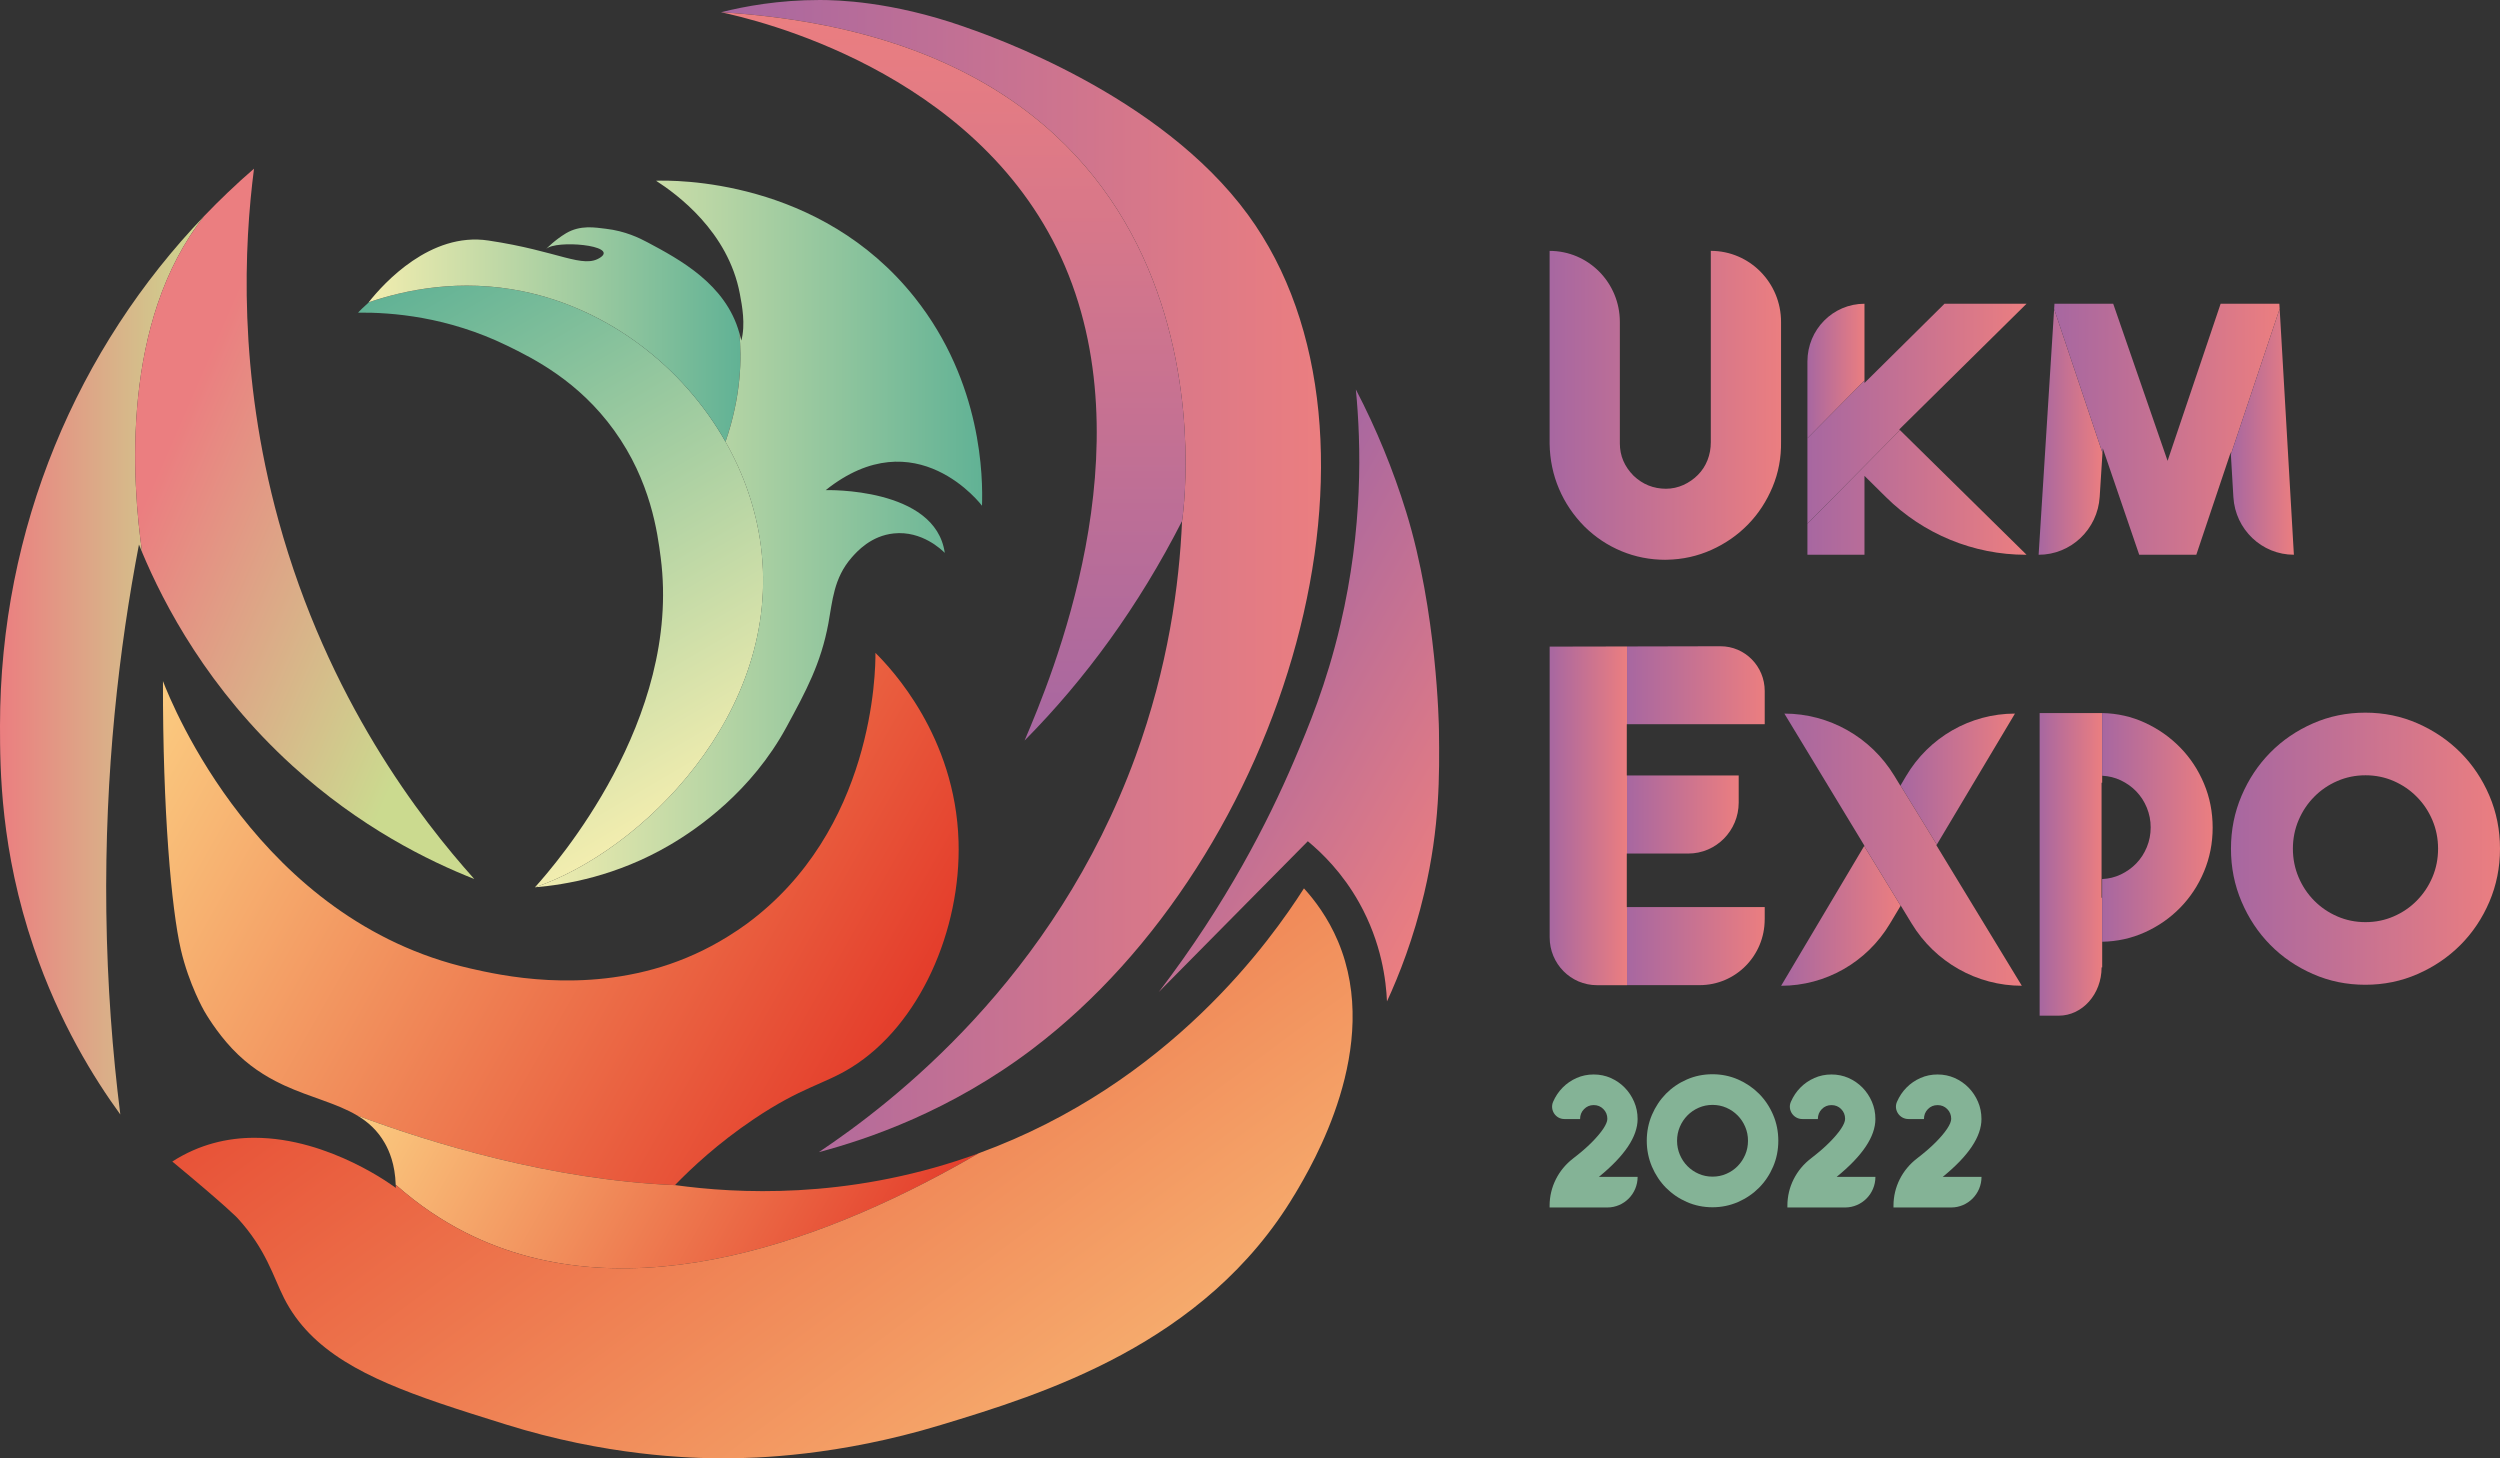 <svg width="96" height="56" viewBox="0 0 96 56" fill="none" xmlns="http://www.w3.org/2000/svg">
<rect x="0" y="0" width="96" height="56" fill="#333333" stroke="none"/>
<path d="M5.459 21.209C5.414 21.105 5.375 21.006 5.336 20.91C4.579 24.858 4.014 29.622 4.083 35.018C4.119 37.826 4.323 40.429 4.62 42.796C3.61 41.407 2.272 39.256 1.296 36.385C0.021 32.642 0 29.555 0 27.873C0 20.261 2.992 13.354 7.848 8.289C4.631 12.354 5.071 18.522 5.459 21.208V21.209Z" fill="url(#paint0_linear_40_1674)"/>
<path d="M18.21 33.753C16.436 33.052 13.825 31.765 11.236 29.412C7.988 26.459 6.3 23.213 5.458 21.21V21.208C5.069 18.522 4.629 12.354 7.847 8.289C8.143 7.98 8.447 7.678 8.756 7.383C9.081 7.071 9.414 6.77 9.754 6.477C9.378 9.396 9.126 14.29 10.7 20.005C12.587 26.856 16.155 31.459 18.211 33.752L18.21 33.753Z" fill="url(#paint1_linear_40_1674)"/>
<path d="M39.669 40.264C36.491 42.675 33.323 43.742 31.443 44.243C34.232 42.377 40.475 37.613 43.603 29.049C44.856 25.616 45.285 22.465 45.391 20.005C45.391 20.005 48.253 1.736 27.688 0.47C28.589 0.244 29.899 -0.002 31.488 1.35057e-05C32.141 0.002 34.206 0.045 36.986 1.013C38.036 1.379 44.545 3.626 47.924 8.248C54.15 16.769 49.394 32.886 39.669 40.263V40.264Z" fill="url(#paint2_linear_40_1674)"/>
<path d="M45.392 20.006C43.718 23.285 41.685 26.07 39.357 28.423L39.344 28.435C39.344 28.435 39.347 28.426 39.35 28.423C40.346 26.073 44.11 17.197 40.743 9.877C37.429 2.676 28.944 0.738 27.689 0.471C48.254 1.738 45.392 20.006 45.392 20.006V20.006Z" fill="url(#paint3_linear_40_1674)"/>
<path d="M32.695 40.988C31.628 41.651 30.789 41.733 28.94 42.978C27.563 43.905 26.56 44.849 25.932 45.494C25.93 45.499 25.929 45.505 25.929 45.51C21.162 45.309 16.56 43.898 13.715 42.834C12.929 42.364 11.933 42.147 10.915 41.679C10.902 41.673 10.893 41.669 10.884 41.664C10.868 41.656 10.856 41.651 10.845 41.646C10.829 41.638 10.822 41.635 10.822 41.635C10.176 41.328 9.523 40.914 8.911 40.264C8.307 39.624 7.895 38.915 7.839 38.817C7.839 38.817 7.254 37.801 6.945 36.466C6.584 34.907 6.247 31.153 6.258 26.156C6.607 27.062 9.938 35.34 18.06 37.189C19.194 37.448 22.358 38.167 25.721 37.021C26.567 36.73 27.421 36.323 28.264 35.759C28.269 35.756 28.277 35.752 28.282 35.748C28.289 35.745 28.298 35.739 28.305 35.734C28.308 35.731 28.31 35.73 28.31 35.73C28.425 35.654 28.539 35.575 28.652 35.492C33.564 31.896 33.623 25.744 33.617 25.071C34.222 25.673 36.688 28.271 36.808 32.306C36.91 35.711 35.319 39.357 32.695 40.988V40.988Z" fill="url(#paint4_linear_40_1674)"/>
<path d="M37.578 44.288C32.052 47.505 24.227 50.568 17.853 47.318C16.984 46.874 16.086 46.285 15.195 45.493C15.17 44.704 14.945 44.19 14.775 43.894C14.502 43.414 14.138 43.086 13.716 42.834C16.56 43.898 21.162 45.308 25.929 45.51C25.931 45.512 25.932 45.512 25.934 45.51C28.277 45.83 32.449 46.065 37.195 44.425C37.324 44.379 37.451 44.334 37.578 44.29V44.288Z" fill="url(#paint5_linear_40_1674)"/>
<path d="M49.713 45.871C46.274 51.639 39.985 53.549 36.121 54.721C32.188 55.914 29.04 56 27.806 56C26.453 56 23.273 55.903 19.411 54.695C18.519 54.416 17.673 54.152 16.883 53.883C14.054 52.917 11.938 51.882 10.908 49.849C10.489 49.022 10.22 47.973 9.12 46.774C9.12 46.774 8.761 46.381 6.617 44.603C7.652 43.938 8.738 43.691 9.773 43.691C12.675 43.691 15.2 45.616 15.2 45.616C15.2 45.573 15.198 45.532 15.197 45.492C16.088 46.284 16.985 46.873 17.855 47.317C24.229 50.567 32.054 47.503 37.579 44.287C37.581 44.287 37.581 44.285 37.583 44.285C44.945 41.596 48.832 36.053 50.072 34.113C50.471 34.552 50.991 35.227 51.379 36.146C53.094 40.204 50.401 44.718 49.715 45.871H49.713Z" fill="url(#paint6_linear_40_1674)"/>
<path d="M54.691 34.295C54.28 36.038 53.724 37.448 53.26 38.454C53.226 37.672 53.059 36.208 52.188 34.656C51.546 33.513 50.764 32.753 50.22 32.304C48.312 34.234 46.406 36.162 44.498 38.092C47.112 34.669 48.708 31.518 49.685 29.23C50.239 27.929 50.938 26.269 51.472 23.984C52.34 20.281 52.271 17.094 52.065 14.956C52.846 16.456 53.498 18.034 54.003 19.677C55.175 23.483 55.255 27.858 55.256 28.054C55.278 29.758 55.291 31.746 54.691 34.295V34.295Z" fill="url(#paint7_linear_40_1674)"/>
<path d="M20.543 34.072C21.323 33.201 26.18 27.648 25.371 21.411C25.248 20.458 24.994 18.483 23.583 16.527C22.217 14.633 20.5 13.773 19.471 13.272C17.184 12.159 15.054 11.992 13.749 12.005C13.802 11.949 13.933 11.812 14.138 11.632C14.143 11.625 14.151 11.617 14.156 11.609H14.158C15.56 11.132 17.678 10.687 20.097 11.191C23.371 11.873 26.231 14.086 27.862 16.965C28.56 18.196 29.034 19.552 29.218 20.959C30.061 27.395 24.588 32.708 20.544 34.072H20.543Z" fill="url(#paint8_linear_40_1674)"/>
<path d="M27.86 16.964C26.229 14.086 23.369 11.872 20.095 11.19C17.675 10.685 15.559 11.13 14.156 11.608C14.746 10.861 16.534 8.904 18.748 9.235C21.474 9.641 22.396 10.344 23.065 9.88C23.733 9.418 21.351 9.2 20.969 9.562C21.007 9.524 21.313 9.211 21.731 8.96C22.285 8.629 22.853 8.736 23.269 8.785C24.007 8.871 24.552 9.139 24.864 9.305C26.101 9.965 27.866 10.91 28.388 12.778C28.488 13.736 28.466 15.198 27.859 16.964H27.86Z" fill="url(#paint9_linear_40_1674)"/>
<path d="M37.71 19.421C37.71 19.421 35.18 16.051 31.707 18.821C31.707 18.821 35.922 18.698 36.279 21.23C36.159 21.111 35.4 20.374 34.327 20.483C33.45 20.572 32.913 21.171 32.703 21.411C32.012 22.203 31.969 23.076 31.809 23.943C31.522 25.482 30.952 26.535 30.199 27.922C28.861 30.387 26.796 31.818 25.728 32.444C23.675 33.647 21.722 33.975 20.542 34.072C24.586 32.708 30.059 27.394 29.215 20.959C29.032 19.552 28.558 18.196 27.86 16.965C28.467 15.2 28.49 13.735 28.389 12.78C28.392 12.783 28.392 12.787 28.393 12.79C28.412 12.862 28.44 12.96 28.468 13.076C28.631 12.456 28.498 11.743 28.41 11.282C27.961 8.892 25.993 7.458 25.192 6.94C25.857 6.918 31.483 6.836 35.131 11.433C37.727 14.706 37.744 18.362 37.709 19.421H37.71Z" fill="url(#paint10_linear_40_1674)"/>
<path d="M62.885 45.19C62.885 45.84 62.364 46.367 61.722 46.367H59.505V46.295C59.505 45.58 59.845 44.915 60.409 44.484L60.417 44.477C60.69 44.268 60.923 44.068 61.116 43.874C61.308 43.681 61.457 43.505 61.563 43.348C61.668 43.19 61.722 43.062 61.722 42.965C61.722 42.816 61.672 42.69 61.57 42.589C61.469 42.486 61.346 42.435 61.198 42.435C61.051 42.435 60.928 42.487 60.827 42.591C60.725 42.694 60.675 42.821 60.675 42.971H60.071C59.732 42.971 59.505 42.62 59.64 42.307C59.73 42.101 59.851 41.919 60.005 41.764C60.158 41.608 60.337 41.485 60.541 41.395C60.745 41.304 60.964 41.26 61.198 41.26C61.432 41.26 61.651 41.305 61.854 41.395C62.058 41.486 62.235 41.608 62.388 41.764C62.54 41.919 62.661 42.101 62.75 42.307C62.839 42.513 62.884 42.734 62.884 42.971C62.884 43.644 62.389 44.384 61.398 45.191H62.884L62.885 45.19Z" fill="#84B396"/>
<path d="M65.758 41.251C66.106 41.251 66.434 41.318 66.741 41.452C67.048 41.586 67.316 41.769 67.545 41.998C67.774 42.228 67.955 42.498 68.088 42.81C68.221 43.12 68.287 43.452 68.287 43.805C68.287 44.157 68.221 44.489 68.088 44.8C67.955 45.11 67.774 45.381 67.545 45.611C67.316 45.84 67.048 46.023 66.741 46.157C66.434 46.291 66.106 46.359 65.758 46.359C65.41 46.359 65.082 46.291 64.775 46.157C64.468 46.023 64.202 45.84 63.974 45.611C63.748 45.381 63.568 45.111 63.435 44.8C63.303 44.489 63.236 44.157 63.236 43.805C63.236 43.452 63.303 43.12 63.435 42.81C63.568 42.499 63.748 42.229 63.974 41.998C64.201 41.769 64.468 41.586 64.775 41.452C65.082 41.318 65.41 41.251 65.758 41.251ZM65.761 45.183C65.949 45.183 66.126 45.147 66.291 45.075C66.456 45.004 66.601 44.905 66.724 44.78C66.848 44.654 66.945 44.508 67.016 44.341C67.088 44.174 67.123 43.996 67.123 43.806C67.123 43.616 67.088 43.437 67.016 43.27C66.945 43.103 66.848 42.956 66.724 42.832C66.6 42.706 66.456 42.608 66.291 42.536C66.126 42.464 65.949 42.428 65.761 42.428C65.573 42.428 65.397 42.464 65.232 42.536C65.067 42.608 64.921 42.706 64.798 42.832C64.674 42.958 64.577 43.103 64.506 43.27C64.435 43.437 64.399 43.616 64.399 43.806C64.399 43.996 64.435 44.174 64.506 44.341C64.577 44.508 64.674 44.655 64.798 44.78C64.923 44.905 65.067 45.004 65.232 45.075C65.397 45.147 65.573 45.183 65.761 45.183Z" fill="#84B396"/>
<path d="M72.016 45.191C72.016 45.84 71.495 46.367 70.852 46.367H68.636V46.295C68.636 45.58 68.975 44.915 69.54 44.484L69.548 44.477C69.82 44.268 70.053 44.068 70.246 43.874C70.439 43.681 70.588 43.506 70.694 43.348C70.799 43.19 70.852 43.062 70.852 42.965C70.852 42.816 70.802 42.69 70.701 42.589C70.6 42.486 70.476 42.436 70.329 42.436C70.182 42.436 70.058 42.487 69.957 42.591C69.856 42.694 69.806 42.821 69.806 42.971H69.207C68.872 42.971 68.634 42.625 68.768 42.313L68.771 42.307C68.861 42.101 68.982 41.919 69.135 41.764C69.289 41.608 69.467 41.485 69.672 41.395C69.876 41.304 70.095 41.26 70.329 41.26C70.563 41.26 70.781 41.305 70.985 41.395C71.189 41.486 71.366 41.608 71.519 41.764C71.671 41.919 71.792 42.101 71.881 42.307C71.97 42.513 72.015 42.734 72.015 42.971C72.015 43.644 71.519 44.385 70.528 45.191H72.015L72.016 45.191Z" fill="#84B396"/>
<path d="M76.09 45.191C76.09 45.84 75.568 46.367 74.926 46.367H72.71V46.295C72.71 45.58 73.049 44.915 73.614 44.484L73.622 44.477C73.894 44.268 74.127 44.068 74.32 43.874C74.513 43.681 74.662 43.506 74.767 43.348C74.873 43.19 74.926 43.062 74.926 42.965C74.926 42.816 74.876 42.69 74.775 42.589C74.673 42.486 74.55 42.436 74.403 42.436C74.256 42.436 74.132 42.487 74.031 42.591C73.93 42.694 73.88 42.821 73.88 42.971H73.281C72.946 42.971 72.708 42.625 72.842 42.313L72.845 42.307C72.935 42.101 73.056 41.919 73.209 41.764C73.363 41.608 73.541 41.485 73.746 41.395C73.95 41.304 74.169 41.26 74.403 41.26C74.637 41.26 74.855 41.305 75.059 41.395C75.263 41.486 75.44 41.608 75.593 41.764C75.745 41.919 75.866 42.101 75.955 42.307C76.044 42.513 76.088 42.734 76.088 42.971C76.088 43.644 75.594 44.385 74.602 45.191H76.088L76.09 45.191Z" fill="#84B396"/>
<path d="M90.827 27.366C91.54 27.366 92.209 27.503 92.838 27.779C93.465 28.055 94.014 28.427 94.483 28.897C94.951 29.367 95.321 29.919 95.593 30.555C95.864 31.191 96 31.87 96 32.591C96 33.311 95.864 33.99 95.593 34.626C95.321 35.262 94.951 35.815 94.483 36.285C94.014 36.755 93.465 37.128 92.838 37.402C92.21 37.678 91.54 37.815 90.827 37.815C90.115 37.815 89.445 37.678 88.817 37.402C88.189 37.127 87.643 36.755 87.18 36.285C86.716 35.815 86.348 35.262 86.077 34.626C85.805 33.99 85.669 33.312 85.669 32.591C85.669 31.869 85.805 31.191 86.077 30.555C86.348 29.919 86.716 29.367 87.18 28.897C87.643 28.427 88.189 28.055 88.817 27.779C89.445 27.503 90.115 27.366 90.827 27.366ZM90.835 35.41C91.219 35.41 91.58 35.337 91.919 35.189C92.257 35.042 92.553 34.841 92.805 34.584C93.059 34.327 93.258 34.029 93.404 33.687C93.549 33.345 93.622 32.981 93.622 32.591C93.622 32.201 93.549 31.837 93.404 31.494C93.259 31.153 93.059 30.853 92.805 30.598C92.552 30.341 92.256 30.14 91.919 29.992C91.582 29.845 91.22 29.771 90.835 29.771C90.449 29.771 90.089 29.845 89.751 29.992C89.412 30.139 89.117 30.341 88.864 30.598C88.61 30.854 88.411 31.153 88.266 31.494C88.121 31.835 88.047 32.201 88.047 32.591C88.047 32.981 88.121 33.345 88.266 33.687C88.411 34.029 88.61 34.327 88.864 34.584C89.118 34.841 89.413 35.042 89.751 35.189C90.088 35.336 90.449 35.41 90.835 35.41Z" fill="url(#paint11_linear_40_1674)"/>
<path d="M67.765 35.306V34.832H62.478V37.829H65.27C66.648 37.829 67.764 36.7 67.764 35.306H67.765Z" fill="url(#paint12_linear_40_1674)"/>
<path d="M66.766 30.818V29.779H62.478V32.776H64.831C65.899 32.776 66.766 31.899 66.766 30.818V30.818Z" fill="url(#paint13_linear_40_1674)"/>
<path d="M62.469 27.81H62.478V24.824L59.507 24.83V35.995C59.507 37.009 60.319 37.831 61.322 37.831H62.478V34.834H62.469V32.776H62.478V29.779H62.469V27.81V27.81Z" fill="url(#paint14_linear_40_1674)"/>
<path d="M67.765 27.81V26.533C67.765 25.583 67.003 24.814 66.065 24.816L62.478 24.824V27.81H67.765Z" fill="url(#paint15_linear_40_1674)"/>
<path d="M77.373 27.402C75.658 27.402 74.07 28.314 73.192 29.803L72.98 30.163L74.373 32.434L77.374 27.402H77.373Z" fill="url(#paint16_linear_40_1674)"/>
<path d="M68.394 37.854C70.101 37.854 71.686 36.951 72.57 35.474L72.985 34.781L71.584 32.487L68.395 37.854H68.394Z" fill="url(#paint17_linear_40_1674)"/>
<path d="M74.357 32.459L74.372 32.434L72.978 30.163L72.974 30.171L72.737 29.782C71.835 28.303 70.238 27.402 68.52 27.402L71.593 32.473L71.584 32.486L72.985 34.781L72.989 34.774L73.405 35.459C74.309 36.947 75.912 37.853 77.638 37.853L74.357 32.458V32.459Z" fill="url(#paint18_linear_40_1674)"/>
<path d="M80.7 34.473V30.056C80.708 30.056 80.715 30.058 80.723 30.058V27.381H78.322V39.002H79.055C79.964 39.002 80.701 38.172 80.701 37.149C80.709 37.149 80.716 37.149 80.724 37.149V34.472C80.717 34.472 80.71 34.474 80.701 34.474L80.7 34.473Z" fill="url(#paint19_linear_40_1674)"/>
<path d="M84.634 30.093C84.414 29.566 84.109 29.103 83.72 28.705C83.33 28.306 82.877 27.988 82.361 27.751C81.851 27.516 81.305 27.394 80.722 27.381V29.788C80.976 29.8 81.215 29.859 81.439 29.965C81.668 30.075 81.868 30.217 82.037 30.394C82.206 30.57 82.34 30.777 82.438 31.015C82.536 31.254 82.586 31.506 82.586 31.772C82.586 32.038 82.537 32.292 82.438 32.53C82.34 32.768 82.206 32.975 82.037 33.151C81.868 33.327 81.668 33.47 81.439 33.58C81.215 33.686 80.976 33.744 80.722 33.756V36.163C81.305 36.152 81.851 36.031 82.361 35.801C82.877 35.569 83.33 35.253 83.72 34.855C84.109 34.456 84.414 33.994 84.634 33.467C84.855 32.94 84.966 32.377 84.966 31.78C84.966 31.182 84.855 30.62 84.634 30.093V30.093Z" fill="url(#paint20_linear_40_1674)"/>
<path d="M63.958 21.496C63.361 21.496 62.798 21.386 62.267 21.166C61.735 20.945 61.262 20.63 60.846 20.221C60.421 19.791 60.093 19.306 59.865 18.769C59.636 18.231 59.516 17.655 59.505 17.042V9.634C60.995 9.634 62.202 10.855 62.202 12.361V17.025C62.202 17.498 62.377 17.912 62.728 18.267C63.079 18.601 63.494 18.767 63.972 18.768C64.203 18.768 64.433 18.718 64.643 18.623C64.853 18.528 65.041 18.397 65.201 18.235C65.361 18.074 65.483 17.886 65.568 17.67C65.653 17.455 65.695 17.223 65.695 16.976V9.633C67.184 9.633 68.392 10.854 68.392 12.36V16.959C68.402 17.573 68.294 18.154 68.065 18.702C67.836 19.25 67.523 19.73 67.124 20.139C66.725 20.548 66.257 20.873 65.72 21.115C65.183 21.357 64.611 21.483 64.006 21.494H63.958V21.496Z" fill="url(#paint21_linear_40_1674)"/>
<path d="M69.405 20.11V21.303H71.596V18.273L72.416 19.085C73.852 20.507 75.781 21.303 77.792 21.303H77.82L72.959 16.517L69.405 20.111V20.11Z" fill="url(#paint22_linear_40_1674)"/>
<path d="M71.596 11.664C70.385 11.664 69.405 12.656 69.405 13.88V16.828L71.596 14.612V11.664Z" fill="url(#paint23_linear_40_1674)"/>
<path d="M77.819 11.664H74.669L71.596 14.706V14.612L69.405 16.828V20.11L72.959 16.517L72.931 16.49L77.819 11.664Z" fill="url(#paint24_linear_40_1674)"/>
<path d="M78.283 21.303C79.522 21.303 80.549 20.329 80.628 19.078L80.735 17.392L78.879 11.866L78.283 21.303Z" fill="url(#paint25_linear_40_1674)"/>
<path d="M87.527 11.664H85.272L83.235 17.697L81.147 11.664H78.892L78.879 11.866L80.735 17.391L80.746 17.211L82.146 21.303H84.338L85.66 17.368L85.665 17.451L87.539 11.858L87.527 11.664Z" fill="url(#paint26_linear_40_1674)"/>
<path d="M87.539 11.858L85.665 17.451L85.762 19.09C85.836 20.332 86.854 21.302 88.085 21.302L87.539 11.857V11.858Z" fill="url(#paint27_linear_40_1674)"/>
<defs>
<linearGradient id="paint0_linear_40_1674" x1="-0.001" y1="25.543" x2="7.847" y2="25.543" gradientUnits="userSpaceOnUse">
<stop stop-color="#EB7E80"/>
<stop offset="1" stop-color="#CBDA8F"/>
</linearGradient>
<linearGradient id="paint1_linear_40_1674" x1="6.612" y1="16.846" x2="18.573" y2="22.05" gradientUnits="userSpaceOnUse">
<stop stop-color="#EB7E80"/>
<stop offset="1" stop-color="#CBDA8F"/>
</linearGradient>
<linearGradient id="paint2_linear_40_1674" x1="27.689" y1="22.122" x2="50.728" y2="22.122" gradientUnits="userSpaceOnUse">
<stop stop-color="#A767A1"/>
<stop offset="1" stop-color="#EB7E80"/>
</linearGradient>
<linearGradient id="paint3_linear_40_1674" x1="36.608" y1="28.434" x2="36.608" y2="0.471" gradientUnits="userSpaceOnUse">
<stop stop-color="#A767A1"/>
<stop offset="1" stop-color="#EB7E80"/>
</linearGradient>
<linearGradient id="paint4_linear_40_1674" x1="34.107" y1="40.31" x2="7.007" y2="24.842" gradientUnits="userSpaceOnUse">
<stop stop-color="#E43D2B"/>
<stop offset="1" stop-color="#FBCB80"/>
</linearGradient>
<linearGradient id="paint5_linear_40_1674" x1="34.458" y1="49.753" x2="15.834" y2="39.122" gradientUnits="userSpaceOnUse">
<stop stop-color="#E43D2B"/>
<stop offset="1" stop-color="#FBCB80"/>
</linearGradient>
<linearGradient id="paint6_linear_40_1674" x1="19.069" y1="26.547" x2="46.295" y2="63.202" gradientUnits="userSpaceOnUse">
<stop stop-color="#E43D2B"/>
<stop offset="1" stop-color="#FBCB80"/>
</linearGradient>
<linearGradient id="paint7_linear_40_1674" x1="46.166" y1="25.29" x2="57.185" y2="31.58" gradientUnits="userSpaceOnUse">
<stop stop-color="#A767A1"/>
<stop offset="1" stop-color="#EB7E80"/>
</linearGradient>
<linearGradient id="paint8_linear_40_1674" x1="27.048" y1="30.506" x2="15.54" y2="10.799" gradientUnits="userSpaceOnUse">
<stop stop-color="#F2EDAF"/>
<stop offset="1" stop-color="#61B295"/>
</linearGradient>
<linearGradient id="paint9_linear_40_1674" x1="14.157" y1="12.846" x2="28.434" y2="12.846" gradientUnits="userSpaceOnUse">
<stop stop-color="#F2EDAF"/>
<stop offset="1" stop-color="#61B295"/>
</linearGradient>
<linearGradient id="paint10_linear_40_1674" x1="20.543" y1="20.503" x2="37.716" y2="20.503" gradientUnits="userSpaceOnUse">
<stop stop-color="#F2EDAF"/>
<stop offset="1" stop-color="#61B295"/>
</linearGradient>
<linearGradient id="paint11_linear_40_1674" x1="85.668" y1="32.591" x2="96" y2="32.591" gradientUnits="userSpaceOnUse">
<stop stop-color="#A767A1"/>
<stop offset="1" stop-color="#EB7E80"/>
</linearGradient>
<linearGradient id="paint12_linear_40_1674" x1="62.478" y1="36.331" x2="67.765" y2="36.331" gradientUnits="userSpaceOnUse">
<stop stop-color="#A767A1"/>
<stop offset="1" stop-color="#EB7E80"/>
</linearGradient>
<linearGradient id="paint13_linear_40_1674" x1="62.478" y1="31.277" x2="66.766" y2="31.277" gradientUnits="userSpaceOnUse">
<stop stop-color="#A767A1"/>
<stop offset="1" stop-color="#EB7E80"/>
</linearGradient>
<linearGradient id="paint14_linear_40_1674" x1="59.507" y1="31.328" x2="62.478" y2="31.328" gradientUnits="userSpaceOnUse">
<stop stop-color="#A767A1"/>
<stop offset="1" stop-color="#EB7E80"/>
</linearGradient>
<linearGradient id="paint15_linear_40_1674" x1="62.478" y1="26.313" x2="67.765" y2="26.313" gradientUnits="userSpaceOnUse">
<stop stop-color="#A767A1"/>
<stop offset="1" stop-color="#EB7E80"/>
</linearGradient>
<linearGradient id="paint16_linear_40_1674" x1="72.978" y1="29.918" x2="77.373" y2="29.918" gradientUnits="userSpaceOnUse">
<stop stop-color="#A767A1"/>
<stop offset="1" stop-color="#EB7E80"/>
</linearGradient>
<linearGradient id="paint17_linear_40_1674" x1="68.394" y1="35.17" x2="72.985" y2="35.17" gradientUnits="userSpaceOnUse">
<stop stop-color="#A767A1"/>
<stop offset="1" stop-color="#EB7E80"/>
</linearGradient>
<linearGradient id="paint18_linear_40_1674" x1="68.52" y1="32.629" x2="77.638" y2="32.629" gradientUnits="userSpaceOnUse">
<stop stop-color="#A767A1"/>
<stop offset="1" stop-color="#EB7E80"/>
</linearGradient>
<linearGradient id="paint19_linear_40_1674" x1="78.321" y1="33.191" x2="80.722" y2="33.191" gradientUnits="userSpaceOnUse">
<stop stop-color="#A767A1"/>
<stop offset="1" stop-color="#EB7E80"/>
</linearGradient>
<linearGradient id="paint20_linear_40_1674" x1="80.722" y1="31.772" x2="84.964" y2="31.772" gradientUnits="userSpaceOnUse">
<stop stop-color="#A767A1"/>
<stop offset="1" stop-color="#EB7E80"/>
</linearGradient>
<linearGradient id="paint21_linear_40_1674" x1="59.507" y1="15.565" x2="68.394" y2="15.565" gradientUnits="userSpaceOnUse">
<stop stop-color="#A767A1"/>
<stop offset="1" stop-color="#EB7E80"/>
</linearGradient>
<linearGradient id="paint22_linear_40_1674" x1="69.405" y1="18.909" x2="77.819" y2="18.909" gradientUnits="userSpaceOnUse">
<stop stop-color="#A767A1"/>
<stop offset="1" stop-color="#EB7E80"/>
</linearGradient>
<linearGradient id="paint23_linear_40_1674" x1="69.405" y1="14.245" x2="71.596" y2="14.245" gradientUnits="userSpaceOnUse">
<stop stop-color="#A767A1"/>
<stop offset="1" stop-color="#EB7E80"/>
</linearGradient>
<linearGradient id="paint24_linear_40_1674" x1="69.405" y1="15.887" x2="77.819" y2="15.887" gradientUnits="userSpaceOnUse">
<stop stop-color="#A767A1"/>
<stop offset="1" stop-color="#EB7E80"/>
</linearGradient>
<linearGradient id="paint25_linear_40_1674" x1="78.283" y1="16.584" x2="80.735" y2="16.584" gradientUnits="userSpaceOnUse">
<stop stop-color="#A767A1"/>
<stop offset="1" stop-color="#EB7E80"/>
</linearGradient>
<linearGradient id="paint26_linear_40_1674" x1="78.879" y1="16.483" x2="87.539" y2="16.483" gradientUnits="userSpaceOnUse">
<stop stop-color="#A767A1"/>
<stop offset="1" stop-color="#EB7E80"/>
</linearGradient>
<linearGradient id="paint27_linear_40_1674" x1="85.665" y1="16.581" x2="88.085" y2="16.581" gradientUnits="userSpaceOnUse">
<stop stop-color="#A767A1"/>
<stop offset="1" stop-color="#EB7E80"/>
</linearGradient>
</defs>
</svg>
